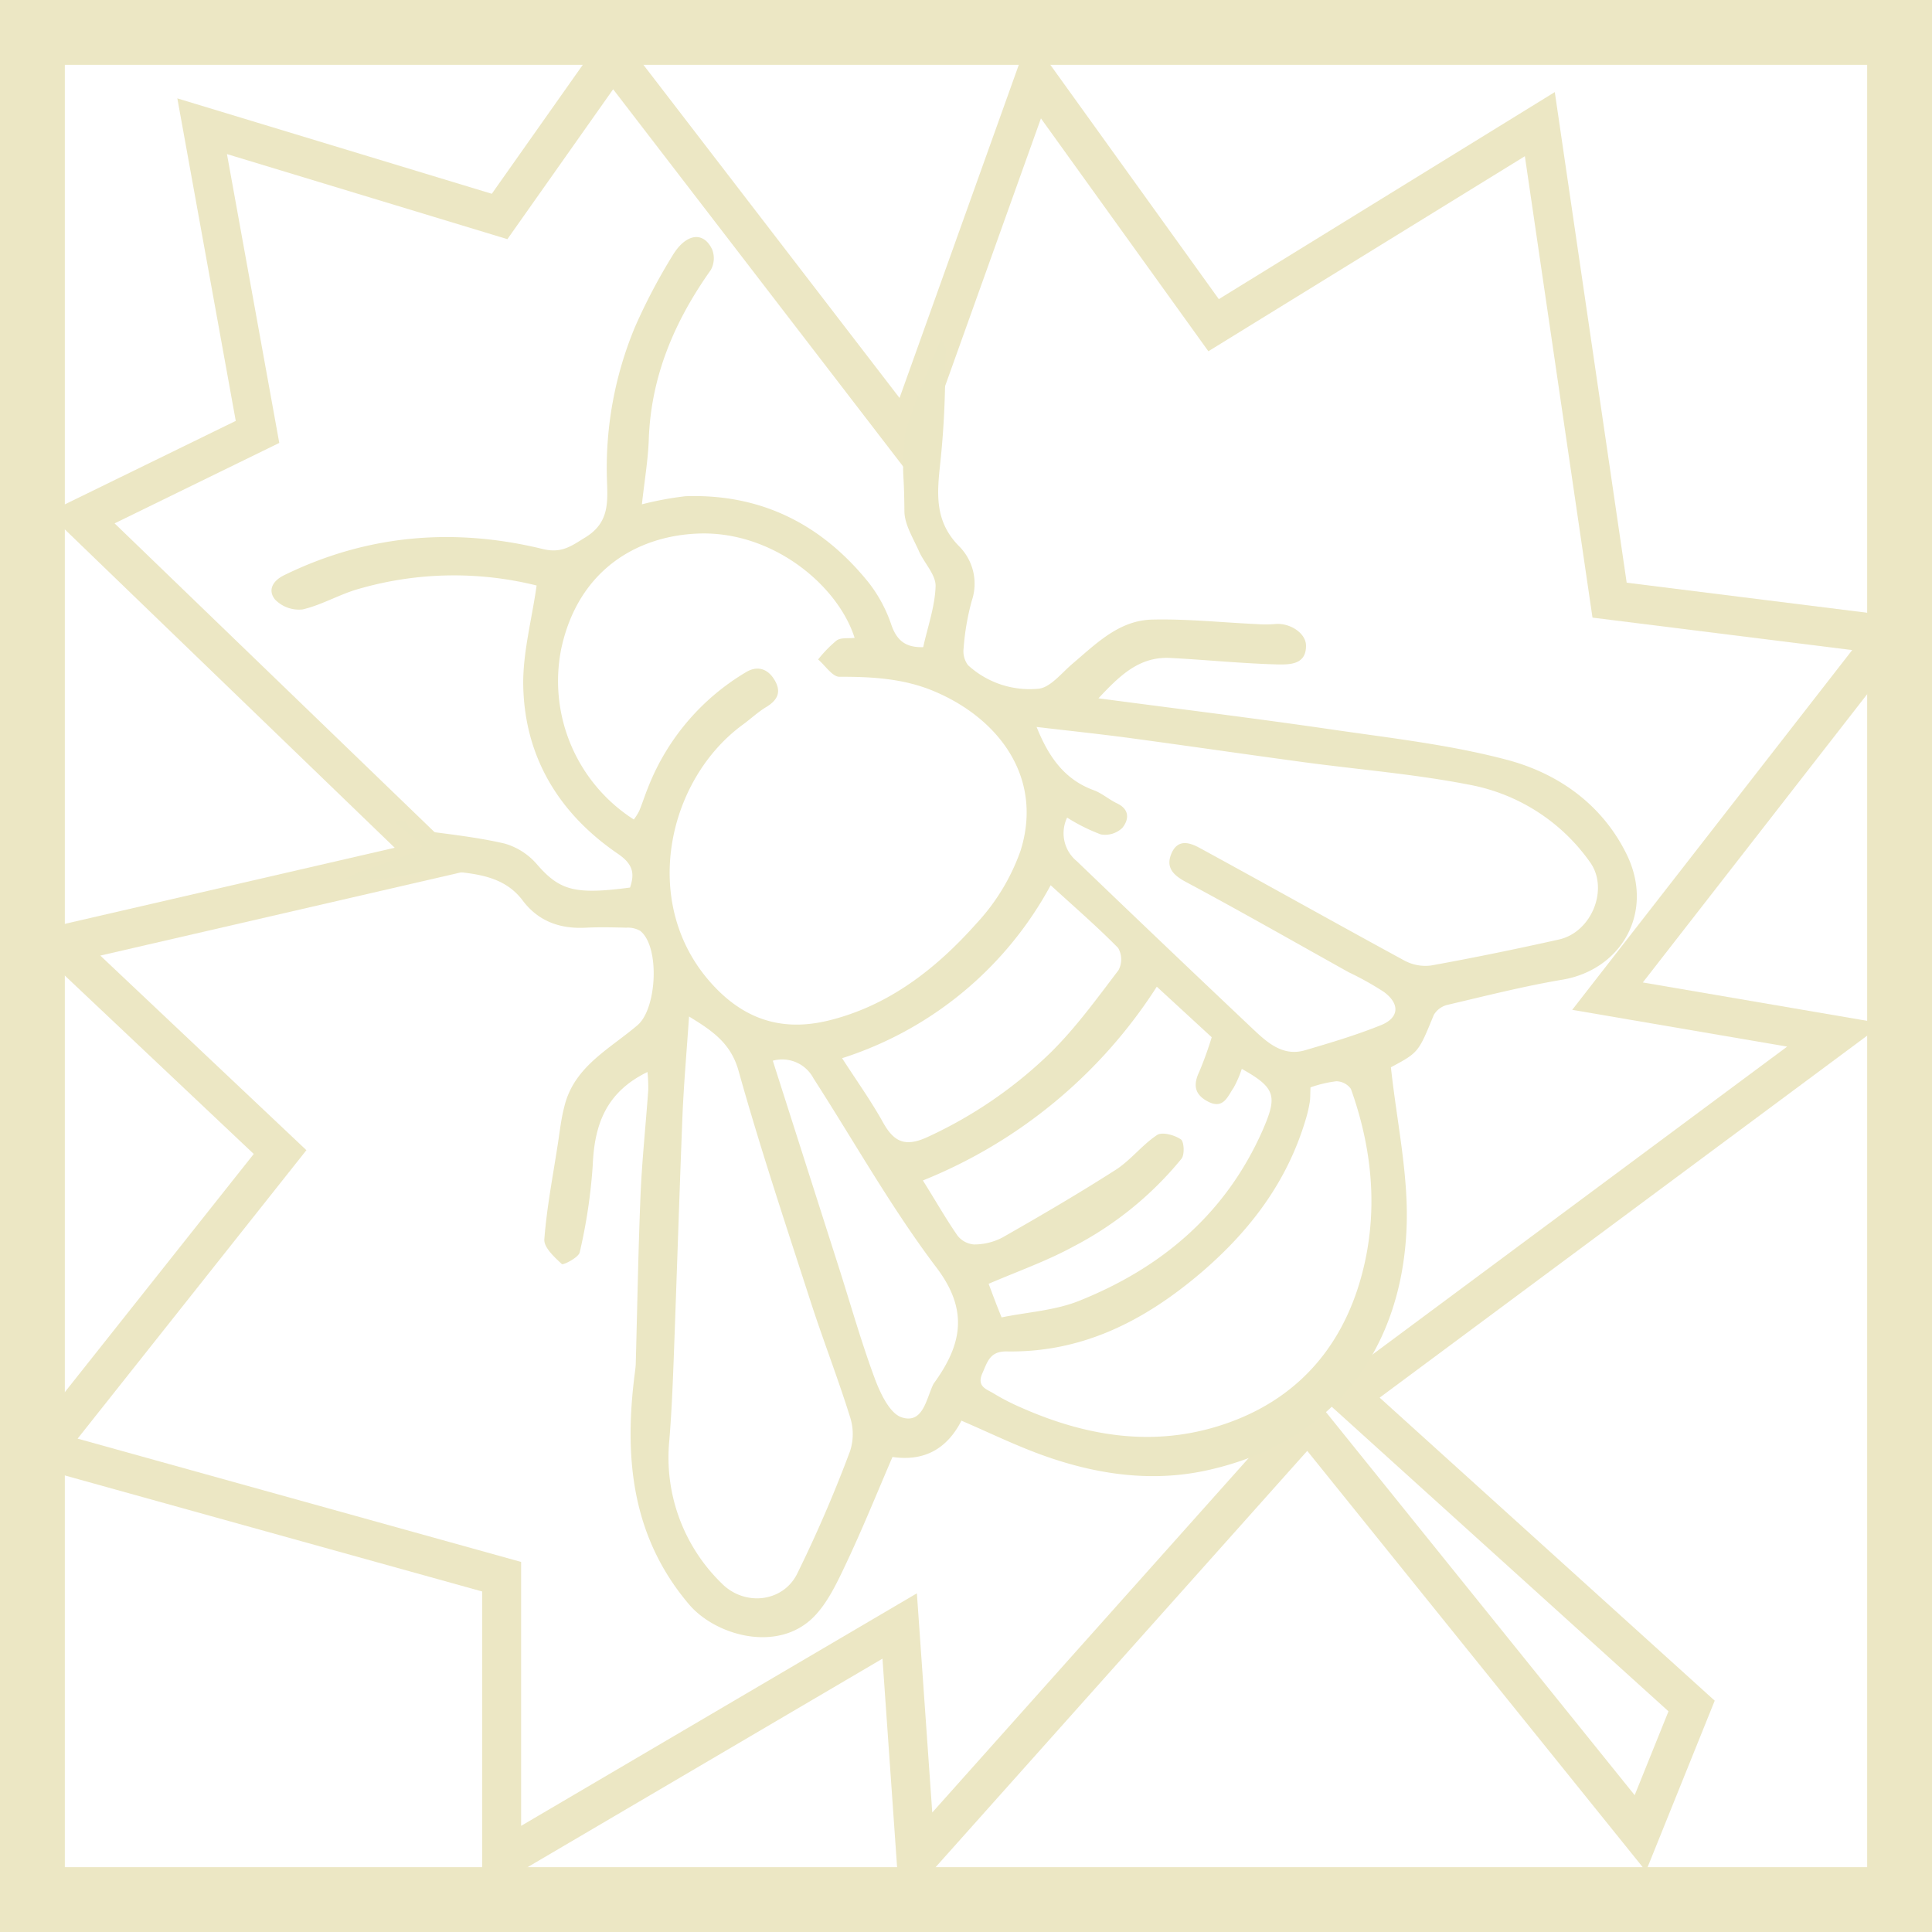 <svg xmlns="http://www.w3.org/2000/svg" viewBox="0 0 298 298"><defs><style>.cls-1,.cls-2{fill:none;stroke:#ece7c4;stroke-miterlimit:10;}.cls-1{stroke-width:10px;}.cls-2{stroke-width:6px;}.cls-3{fill:#ebe7c4;}</style></defs><g id="Layer_4" data-name="Layer 4"><rect class="cls-1" x="5" y="5" width="288" height="288"/></g><g id="Layer_1" data-name="Layer 1"><polygon class="cls-2" points="12.51 79.91 66.94 132.44 9.34 145.73 43.2 177.7 6.81 223.58 77.38 243.2 77.38 286.87 138.77 250.8 141.3 286.87 201.75 219.15 253.01 282.76 260.92 263.14 208.08 215.35 283.08 159.66 247.95 153.65 291.3 97.95 248.27 92.57 237.51 19.15 187.19 50.16 159.66 11.87 139.72 67.57 94.47 8.71 77.06 33.39 31.18 19.47 39.72 66.62 12.51 79.91"/></g><g id="Layer_2" data-name="Layer 2"><path class="cls-3" d="M94.45,160.35c-6.4,3.11-8.18,8.13-8.44,14.33A83.52,83.52,0,0,1,84,188.15c-.16.81-2.53,2-2.75,1.83-1.15-1.06-2.81-2.58-2.71-3.83.38-4.94,1.34-9.84,2.09-14.75.3-1.91.5-3.85,1-5.73,1.49-6.18,7-8.87,11.28-12.54,3-2.53,3.49-12.12.42-14.55a3.84,3.84,0,0,0-2.14-.49c-2.07-.05-4.14-.1-6.21,0-4,.23-7.38-1-9.76-4.17s-5.75-3.94-9.39-4.36c-5.36-.61-14.93,2-17.77,1-1.11-.38,11.59-3.91,11.61-5,0-.59-5-4.06-4.16-4,3.66.22.17,1,3.81,1.5,4.38.6,8.81,1.06,13.11,2.06a10.3,10.3,0,0,1,5,3.23c3.49,4,5.82,4.68,14.33,3.55.75-2.22.44-3.63-1.89-5.22-9-6.15-14.34-14.81-14.58-25.83-.11-5.06,1.3-10.15,2.06-15.54a52.86,52.86,0,0,0-27.29.48c-3,.81-5.78,2.51-8.8,3.21a5.14,5.14,0,0,1-4.26-1.53c-1.06-1.3-.56-2.8,1.47-3.78,12.82-6.25,26.16-7.34,39.86-4,2.9.7,4.39-.48,6.55-1.81,3.53-2.16,3.46-5.14,3.33-8.53a56.46,56.46,0,0,1,4.35-24,89.89,89.89,0,0,1,5.71-10.86c2.07-3.5,4.82-3.89,6.16-1a3.73,3.73,0,0,1-.21,3.15c-5.58,7.86-9.23,16.36-9.57,26.15-.11,3.14-.65,6.28-1.06,10a50.33,50.33,0,0,1,6.72-1.25c11.66-.4,21,4.32,28.24,13.3a22,22,0,0,1,3.51,6.52c.84,2.43,2.2,3.54,4.92,3.46.69-3.16,1.83-6.3,1.91-9.47,0-1.76-1.77-3.52-2.58-5.36-.88-2-2.21-4.08-2.23-6.13-.06-7.71-.44-3.93.05-11.62.08-1.2,4.67-13.63,5.74-14.77.89,1.21.49,2.27.5,3.48a137.52,137.52,0,0,1-.77,15.58c-.5,4.64-.87,8.86,2.87,12.68a8.18,8.18,0,0,1,2,8.46,38.19,38.19,0,0,0-1.26,7.34,3.58,3.58,0,0,0,.68,2.59,14.07,14.07,0,0,0,10.78,3.64c1.86-.1,3.66-2.45,5.38-3.9,3.64-3.09,7.15-6.65,12.23-6.77,5.35-.13,10.72.44,16.09.69a17.71,17.71,0,0,0,2.82,0c2.27-.25,4.76,1.34,4.83,3.23.09,3-2.42,3-4.13,3-5.58-.13-11.15-.71-16.73-1-4.83-.28-7.85,2.7-11.15,6.22,12.35,1.64,24.23,3.09,36.06,4.82,9.07,1.32,18.25,2.35,27.07,4.7,7.83,2.1,14.54,6.86,18.3,14.46,4.43,8.94-.73,17.87-9.86,19.42-5.95,1-11.83,2.5-17.72,3.88a3.36,3.36,0,0,0-2.12,1.55c-2.37,5.77-2.33,5.79-6.62,8.08.89,8.25,2.64,16.18,2.44,24.05-.51,19.06-11,33.66-30.54,38.06-8.78,2-17.5.69-25.89-2.37-4.1-1.5-8.05-3.42-12.25-5.23-2.18,4.26-5.64,6.33-10.64,5.6-2.38,5.53-4.64,11.14-7.23,16.6-1.36,2.88-2.83,6-5,8.15-5.57,5.5-15.13,2.78-19.19-2.06C92,232,90.84,219.81,92.47,207c.07-.54.15-1.08.17-1.62.24-8.69.38-17.39.74-26.08.23-5.4.81-10.79,1.19-16.19A24.58,24.58,0,0,0,94.45,160.35ZM92.34,121.4a8.25,8.25,0,0,0,.83-1.31c.5-1.2.89-2.45,1.38-3.65A35.89,35.89,0,0,1,109.78,98.6c1.79-1,3.38-.35,4.37,1.46s.25,3-1.39,4c-1.28.77-2.38,1.82-3.59,2.7-11.54,8.43-15.81,27.14-5.3,39.42,5.14,6,11.15,8,18.43,6.25,9.34-2.26,16.67-8,22.9-15A32.18,32.18,0,0,0,152,126.2c3.5-11.16-3.23-20.29-13.25-24.54-4.69-2-9.64-2.29-14.69-2.27-1.09,0-2.19-1.74-3.29-2.67a19.45,19.45,0,0,1,2.86-2.94c.68-.47,1.8-.28,2.77-.39-2.57-8.1-12.66-16.55-24.17-16.09-9.65.39-18.51,5.83-21.08,17.76A25.35,25.35,0,0,0,92.34,121.4Zm66.84-.29a5.57,5.57,0,0,0,1.5,6.73q13.53,13,27.21,25.93c2.2,2.07,4.59,4.23,8,3.22,3.93-1.15,7.88-2.33,11.68-3.86,2.82-1.13,3-3.28.44-5.15a46.61,46.61,0,0,0-5.37-3c-8.41-4.69-16.76-9.46-25.24-14-2-1.08-3-2.28-2.13-4.34,1-2.33,2.9-1.65,4.41-.82,10.53,5.74,21,11.62,31.52,17.34a6.85,6.85,0,0,0,4.13.76c6.58-1.19,13.14-2.54,19.68-4,5.13-1.14,7.72-7.83,4.86-11.88A29.33,29.33,0,0,0,221,116c-8.35-1.62-16.89-2.3-25.34-3.44-9-1.22-18-2.53-26.94-3.74-4.66-.62-9.33-1.11-14.25-1.69,1.88,4.68,4.33,8.11,8.8,9.75,1.3.47,2.4,1.48,3.68,2.07,2,1,1.68,2.6.74,3.75a3.83,3.83,0,0,1-3.32,1A27.82,27.82,0,0,1,159.18,121.11Zm-58.32,30.68c-.36,5.34-.79,10.19-1,15-.5,12.57-.89,25.14-1.36,37.71-.16,4.22-.33,8.44-.68,12.65a27.06,27.06,0,0,0,8.06,22.06c3.46,3.54,9.36,3,11.62-1.39a206,206,0,0,0,8.2-19,8.52,8.52,0,0,0,0-5.24c-1.87-6-4.15-11.84-6.08-17.8-3.82-11.82-7.76-23.61-11.11-35.57C107.32,155.91,104.47,154,100.86,151.79Zm95.86,10.93c-.06,1,0,1.78-.16,2.52a20.1,20.1,0,0,1-.61,2.52c-2.85,9.52-8.5,17-16,23.45-8.78,7.5-18.4,12.46-30.19,12.24-2.5,0-2.88,1.62-3.65,3.36-.93,2.09.66,2.46,1.77,3.14a33.15,33.15,0,0,0,4,2.07c10.76,4.81,21.83,6.43,33.08,2.09,11-4.25,17.5-12.83,20.06-24.06,2.08-9.11,1.09-18.27-2.07-27.09a2.81,2.81,0,0,0-2.26-1.18A18.66,18.66,0,0,0,196.72,162.72Zm-10.6-2.85a16.41,16.41,0,0,1-1.26,2.9c-.92,1.34-1.57,3.38-3.94,2.15-2.07-1.07-2.34-2.55-1.36-4.61a55.17,55.17,0,0,0,1.92-5.32l-8.47-7.8a76.9,76.9,0,0,1-36.08,29.89c1.89,3,3.5,5.85,5.33,8.49a3.57,3.57,0,0,0,2.56,1.38,9.45,9.45,0,0,0,4.36-1.06c5.9-3.36,11.77-6.79,17.49-10.45,2.32-1.49,4.08-3.85,6.38-5.37.79-.52,2.69,0,3.67.67.51.35.6,2.38.09,3a53.15,53.15,0,0,1-16.68,13.54c-4.13,2.25-8.63,3.83-13.06,5.74.56,1.48,1.11,3,2,5.18,4-.82,8.24-1.06,11.95-2.55,12.7-5.08,22.57-13.39,28.26-26.19C191.63,164.09,191.42,162.83,186.12,159.87Zm-29.48-28.33a55.86,55.86,0,0,1-32.17,26.68c2.22,3.45,4.47,6.59,6.33,9.94,1.75,3.13,3.55,3.78,7,2.15a67.79,67.79,0,0,0,18.88-13c3.87-3.83,7.11-8.31,10.42-12.66a3.54,3.54,0,0,0-.05-3.43C163.79,137.9,160.27,134.87,156.64,131.54Zm-42.86,27.07,10.15,31.77c1.84,5.76,3.48,11.59,5.58,17.25.85,2.28,2.33,5.44,4.19,6,3.2,1,3.73-2.73,4.78-5a2,2,0,0,1,.16-.28c4.22-5.83,5.45-11.13.41-17.8-7-9.25-12.7-19.45-19-29.23A5.45,5.45,0,0,0,113.78,158.61Z" transform="translate(5.42 5)"/></g></svg>